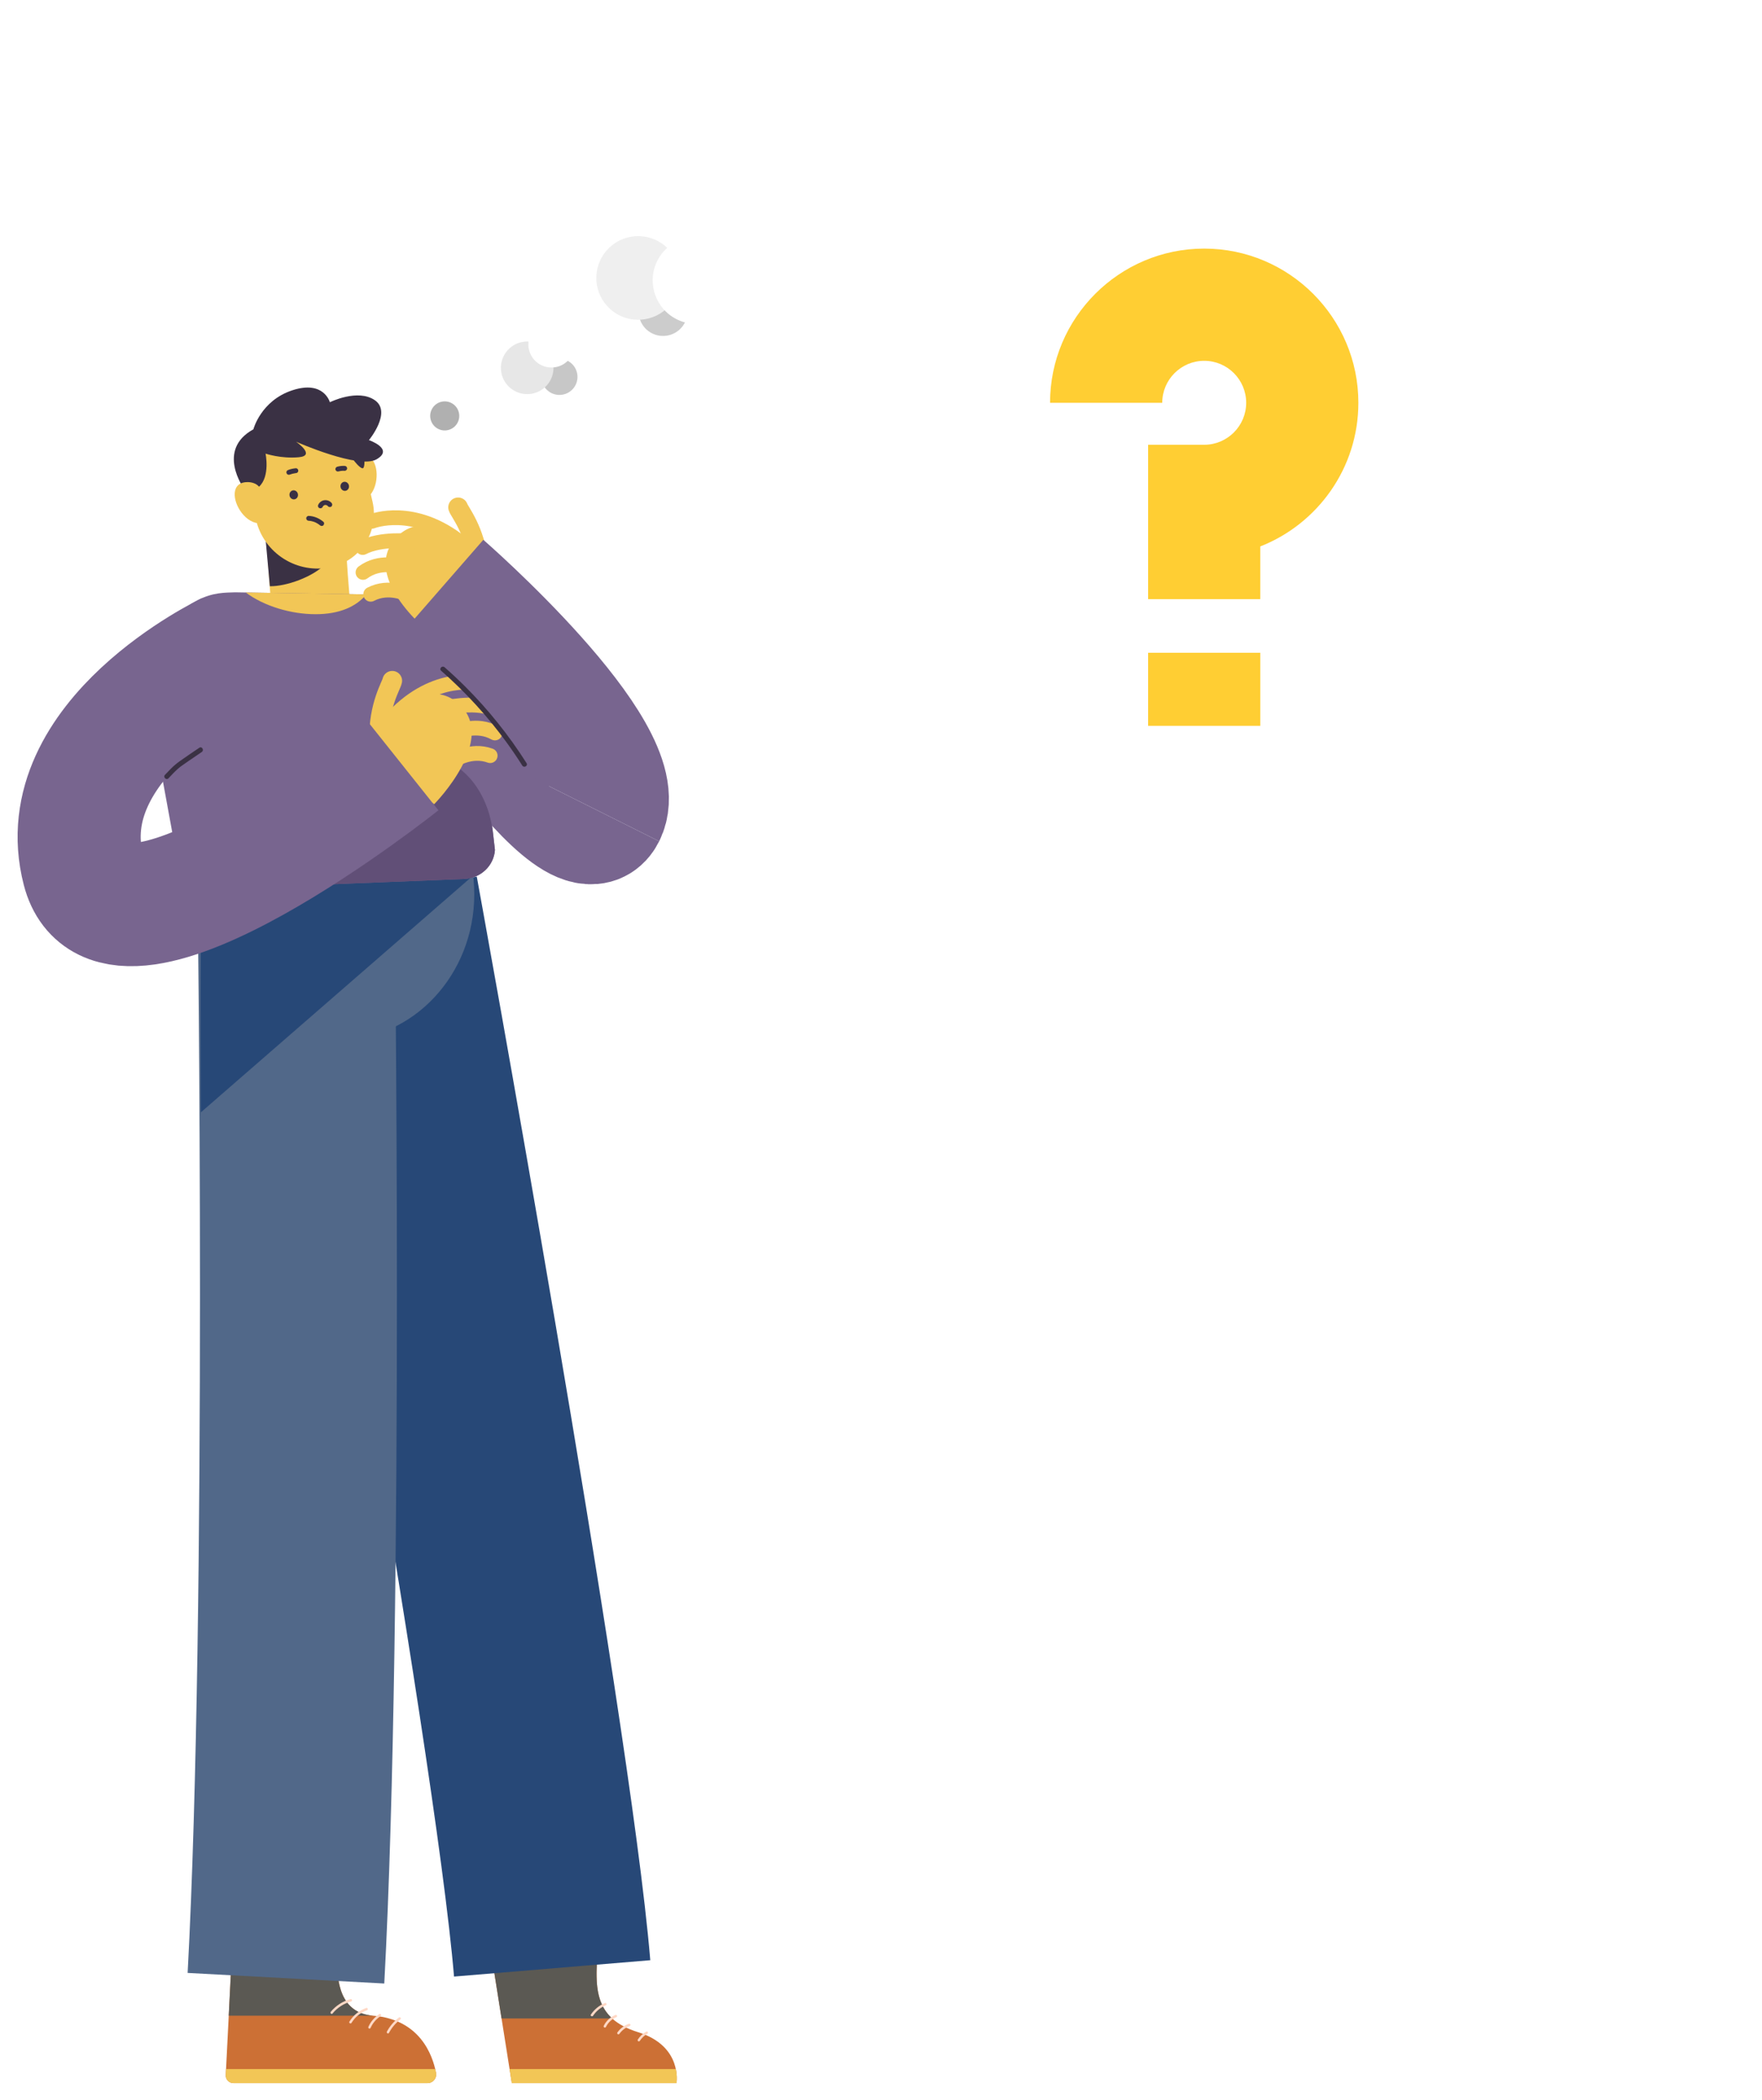 <svg width="423" height="504" viewBox="0 0 423 504" fill="none" xmlns="http://www.w3.org/2000/svg">
<g filter="url(#filter0_d_2325_5123)">
<path d="M153.218 485.781C142.508 482.44 142.508 475.307 143.782 463.833L118.023 467.433L122.867 497.994H162.401C162.401 497.994 163.933 489.122 153.218 485.781Z" fill="#CC7035"/>
<path d="M143.782 463.833L118.023 467.433L120.407 482.476H146.964C142.59 478.518 142.831 472.382 143.782 463.833Z" fill="#5B5953"/>
<path d="M91.207 212.654C91.207 212.654 127.734 412.598 132.555 470.457" stroke="#274877" stroke-width="47.276" stroke-miterlimit="10"/>
<path d="M98.583 144.121C98.583 144.121 137.764 207.857 145.033 193.319" stroke="#78658F" stroke-width="29.547" stroke-miterlimit="10"/>
<path d="M56.008 459.177C56.008 460.498 54.587 488.394 54.194 496.057C54.141 497.113 54.981 497.994 56.037 497.994H102.64C103.944 497.994 104.918 496.808 104.677 495.522C103.85 491.213 100.796 482.699 89.529 481.806C74.374 480.603 83.939 453.059 83.939 453.059" fill="#CC7035"/>
<path d="M89.522 481.807H54.915C55.432 471.532 56.007 460.017 56.007 459.178L83.938 453.054C83.932 453.06 74.368 480.603 89.522 481.807Z" fill="#5B5953"/>
<path d="M84.39 483.533C85.236 482.141 86.551 481.055 88.089 480.515C88.442 480.391 88.289 479.822 87.931 479.951C86.246 480.55 84.807 481.713 83.879 483.239C83.686 483.556 84.191 483.856 84.39 483.533Z" fill="#FFD8C5"/>
<path d="M88.954 484.765C89.465 483.608 90.293 482.616 91.355 481.929C91.672 481.724 91.379 481.219 91.062 481.424C89.923 482.164 89.001 483.227 88.449 484.472C88.384 484.618 88.408 484.789 88.555 484.871C88.678 484.941 88.889 484.912 88.954 484.765Z" fill="#FFD8C5"/>
<path d="M93.386 485.928C94.05 484.683 94.972 483.579 96.093 482.728C96.216 482.634 96.287 482.476 96.199 482.329C96.128 482.205 95.923 482.129 95.8 482.223C94.596 483.139 93.592 484.296 92.882 485.634C92.705 485.969 93.21 486.263 93.386 485.928Z" fill="#FFD8C5"/>
<path d="M79.828 481.289C80.985 479.88 82.552 478.865 84.314 478.395C84.678 478.295 84.525 477.731 84.156 477.831C82.306 478.324 80.627 479.399 79.411 480.878C79.171 481.16 79.587 481.577 79.828 481.289Z" fill="#FFD8C5"/>
<path d="M71.057 211.408C71.057 211.408 73.435 383.891 68.649 472.816" stroke="#516889" stroke-width="47.276" stroke-miterlimit="10"/>
<path d="M81.11 247.649C99.195 247.649 113.856 231.981 113.856 212.654C113.856 193.327 99.195 177.66 81.11 177.66C63.025 177.66 48.364 193.327 48.364 212.654C48.364 231.981 63.025 247.649 81.11 247.649Z" fill="#516889"/>
<path d="M112.845 208.796L48.228 264.981C48.228 264.981 47.976 228.366 48.363 212.654C48.651 200.84 53.836 200.171 53.836 200.171" fill="#274877"/>
<path d="M73.481 126.993C73.787 133.37 74.257 139.734 74.873 146.07" stroke="#F2C656" stroke-width="18.91" stroke-miterlimit="10"/>
<path d="M78.291 133.224C75.167 136.535 68.603 138.778 64.786 138.708L63.735 127.152C63.741 127.146 79.618 131.814 78.291 133.224Z" fill="#3A3144"/>
<path d="M79.629 134.086C71.456 135.959 63.307 130.857 61.434 122.684L59.22 113.037C57.476 105.433 62.226 97.859 69.824 96.115C77.428 94.371 85.002 99.121 86.746 106.719L89.435 118.439C91.05 125.467 86.658 132.472 79.629 134.086Z" fill="#F2C656"/>
<path d="M89.923 109.279C91.162 112.186 90.123 117.417 86.641 118.216C86.641 118.216 83.758 109.96 83.752 109.954C83.558 109.397 85.819 107.706 86.242 107.559C88.05 106.913 89.283 107.794 89.923 109.279Z" fill="#F2C656"/>
<path d="M84.543 107.012C83.228 106.706 86.628 110.981 87.209 110.335C87.79 109.689 87.338 106.078 87.338 106.078" fill="#3A3144"/>
<path d="M58.532 115.215C58.532 115.215 51.833 105.991 60.828 101.047C60.828 101.047 62.613 94.159 70.187 91.676C77.761 89.186 79.188 94.547 79.188 94.547C79.188 94.547 85.888 91.2 90.004 94.071C94.114 96.942 88.571 103.636 88.571 103.636C88.571 103.636 94.683 105.738 90.432 108.228C86.181 110.717 71.068 104.018 71.068 104.018C71.068 104.018 75.93 107.353 71.743 107.746C67.492 108.145 63.752 106.883 63.752 106.883C63.752 106.883 64.897 112.32 62.196 114.815" fill="#3A3144"/>
<path d="M77.433 119.713C77.456 119.666 77.48 119.619 77.503 119.578C77.515 119.555 77.533 119.531 77.55 119.508C77.591 119.443 77.533 119.531 77.521 119.543C77.562 119.502 77.591 119.461 77.632 119.42C77.65 119.402 77.662 119.39 77.679 119.373C77.697 119.355 77.773 119.296 77.697 119.355C77.615 119.42 77.703 119.349 77.721 119.343C77.738 119.332 77.756 119.32 77.773 119.308C77.814 119.285 77.861 119.261 77.903 119.238C77.967 119.202 77.773 119.285 77.867 119.255C77.891 119.249 77.908 119.243 77.932 119.238C77.955 119.232 78.067 119.185 78.09 119.202C78.085 119.202 77.944 119.214 78.032 119.214C78.061 119.214 78.085 119.208 78.114 119.208C78.161 119.208 78.22 119.226 78.267 119.214C78.249 119.22 78.132 119.191 78.208 119.208C78.237 119.214 78.261 119.22 78.29 119.226C78.337 119.238 78.39 119.255 78.437 119.273C78.548 119.308 78.349 119.226 78.407 119.261C78.431 119.273 78.46 119.285 78.484 119.302C78.531 119.326 78.572 119.355 78.613 119.384C78.631 119.396 78.695 119.443 78.625 119.39C78.548 119.332 78.631 119.396 78.642 119.414C78.683 119.455 78.725 119.496 78.766 119.537C78.971 119.766 79.394 119.76 79.594 119.537C79.823 119.29 79.811 118.956 79.594 118.709C79.147 118.198 78.466 117.969 77.803 118.075C77.21 118.169 76.664 118.598 76.411 119.132C76.341 119.279 76.305 119.426 76.352 119.584C76.388 119.719 76.493 119.866 76.623 119.936C76.887 120.06 77.292 120.013 77.433 119.713Z" fill="#3A3144"/>
<path d="M77.643 123.252C76.644 122.395 75.417 121.884 74.102 121.826C73.797 121.814 73.503 122.107 73.515 122.413C73.533 122.742 73.773 122.982 74.102 123C74.237 123.006 74.378 123.017 74.513 123.035C74.372 123.017 74.59 123.047 74.613 123.053C74.683 123.064 74.748 123.076 74.813 123.094C75.071 123.153 75.329 123.229 75.576 123.329C75.599 123.34 75.623 123.346 75.646 123.358C75.588 123.335 75.588 123.335 75.646 123.358C75.711 123.387 75.77 123.417 75.834 123.446C75.958 123.511 76.081 123.575 76.198 123.646C76.316 123.716 76.433 123.793 76.551 123.875C76.58 123.892 76.609 123.916 76.633 123.939C76.586 123.898 76.586 123.904 76.639 123.945C76.692 123.992 76.75 124.033 76.803 124.08C77.038 124.28 77.408 124.327 77.631 124.08C77.842 123.863 77.889 123.464 77.643 123.252Z" fill="#3A3144"/>
<path d="M70.724 117.847C71.278 117.739 71.634 117.172 71.519 116.58C71.404 115.988 70.861 115.595 70.308 115.703C69.754 115.811 69.398 116.378 69.513 116.97C69.628 117.562 70.17 117.955 70.724 117.847Z" fill="#3A3144"/>
<path d="M82.97 115.802C83.524 115.694 83.88 115.127 83.765 114.535C83.65 113.943 83.108 113.55 82.554 113.658C82 113.766 81.644 114.333 81.759 114.925C81.874 115.517 82.416 115.91 82.97 115.802Z" fill="#3A3144"/>
<path d="M69.503 111.933C69.961 111.757 70.436 111.634 70.929 111.569C70.877 111.575 70.824 111.581 70.771 111.593C70.853 111.581 70.935 111.575 71.017 111.563C71.176 111.546 71.317 111.51 71.434 111.393C71.534 111.293 71.611 111.123 71.605 110.976C71.599 110.823 71.546 110.665 71.434 110.559C71.329 110.459 71.17 110.371 71.017 110.389C70.389 110.448 69.779 110.577 69.186 110.806C69.039 110.865 68.915 110.935 68.833 111.076C68.757 111.199 68.728 111.387 68.775 111.528C68.822 111.669 68.91 111.81 69.045 111.88C69.186 111.945 69.356 111.992 69.503 111.933Z" fill="#3A3144"/>
<path d="M81.26 111.152C81.484 111.094 81.707 111.047 81.936 111.011C81.883 111.017 81.83 111.023 81.777 111.035C82.1 110.994 82.423 110.982 82.752 111C83.057 111.017 83.351 110.718 83.339 110.412C83.321 110.078 83.081 109.843 82.752 109.825C82.147 109.79 81.531 109.86 80.949 110.025C80.656 110.107 80.444 110.448 80.538 110.747C80.638 111.047 80.943 111.24 81.26 111.152Z" fill="#3A3144"/>
<path d="M56.342 116.894C56.495 120.047 59.713 124.304 63.189 123.505C63.189 123.505 62.954 115.702 62.184 114.815C61.104 113.571 59.343 113.694 58.902 113.741C56.994 113.946 56.266 115.273 56.342 116.894Z" fill="#F2C656"/>
<path d="M56.454 140.169L102.957 140.915C108.024 140.973 112.258 144.796 112.833 149.828L118.816 202.008C118.558 205.819 115.358 208.825 111.395 208.978L50.688 211.391C46.731 211.55 43.279 208.813 42.685 205.044L33.784 156.486C44.541 139.623 51.839 140.357 56.454 140.169Z" fill="#78658F"/>
<path d="M118.822 202.015L118.376 198.14C118.088 195.621 117.507 193.143 116.526 190.806C114.395 185.727 110.502 181.042 103.486 179.192C85.119 174.348 50.694 211.398 50.694 211.398L111.4 208.984C115.364 208.832 118.564 205.826 118.822 202.015Z" fill="#614F77"/>
<path d="M109.974 119.777C110.326 120.875 114.049 125.238 114.912 133.341" stroke="#F2C656" stroke-width="4.728" stroke-miterlimit="10" stroke-linecap="round"/>
<path d="M103.832 150.468L120.078 134.609C120.078 134.609 103.949 117.382 95.071 127.082C86.194 136.782 103.832 150.468 103.832 150.468Z" fill="#F2C656"/>
<path d="M89.329 123.118C89.329 123.118 99.37 119.102 110.825 128.432" stroke="#F2C656" stroke-width="3.546" stroke-miterlimit="10" stroke-linecap="round"/>
<path d="M98.582 127.933C98.453 127.862 91.448 127.14 87.08 129.418" stroke="#F2C656" stroke-width="3.546" stroke-miterlimit="10" stroke-linecap="round"/>
<path d="M96.046 133.957C95.905 133.91 91.12 132.442 87.144 135.396" stroke="#F2C656" stroke-width="3.546" stroke-miterlimit="10" stroke-linecap="round"/>
<path d="M97.912 140.692C97.783 140.622 93.362 138.361 88.993 140.639" stroke="#F2C656" stroke-width="3.546" stroke-miterlimit="10" stroke-linecap="round"/>
<path d="M94.166 161.4C93.96 162.534 90.837 167.342 91.025 175.492" stroke="#F2C656" stroke-width="4.728" stroke-miterlimit="10" stroke-linecap="round"/>
<path d="M104.225 191.035L86.059 177.407C86.059 177.407 99.822 158.236 109.88 166.709C119.938 175.181 104.225 191.035 104.225 191.035Z" fill="#F2C656"/>
<path d="M115.063 162.035C115.063 162.035 104.588 159.352 94.436 170.085" stroke="#F2C656" stroke-width="3.546" stroke-miterlimit="10" stroke-linecap="round"/>
<path d="M106.515 168.006C106.632 167.918 113.484 166.298 118.111 167.995" stroke="#F2C656" stroke-width="3.546" stroke-miterlimit="10" stroke-linecap="round"/>
<path d="M109.809 173.655C109.938 173.59 114.494 171.512 118.821 173.931" stroke="#F2C656" stroke-width="3.546" stroke-miterlimit="10" stroke-linecap="round"/>
<path d="M108.835 180.577C108.952 180.489 113.045 177.677 117.672 179.374" stroke="#F2C656" stroke-width="3.546" stroke-miterlimit="10" stroke-linecap="round"/>
<path d="M58.99 140.21C63.335 143.457 69.8 145.424 75.771 145.424C81.455 145.424 85.489 143.639 87.955 140.674L58.99 140.21Z" fill="#F2C656"/>
<path d="M145.033 193.318C152.302 178.78 106.327 138.701 106.327 138.701" stroke="#78658F" stroke-width="29.547" stroke-miterlimit="10"/>
<path d="M54.828 154.907C54.828 154.907 11.906 175.375 20.021 206.741C27.478 235.564 96.046 180.93 96.046 180.93" stroke="#78658F" stroke-width="29.547" stroke-miterlimit="10"/>
<path d="M54.194 496.063C54.141 497.119 54.981 498 56.037 498H102.64C103.944 498 104.918 496.814 104.677 495.528C104.625 495.246 104.56 494.947 104.484 494.63H54.264C54.241 495.158 54.217 495.646 54.194 496.063Z" fill="#F2C656"/>
<path d="M40.442 184.81C41.17 184.053 41.874 183.266 42.661 182.573C42.814 182.438 42.972 182.309 43.131 182.18C43.172 182.15 43.213 182.115 43.248 182.086C43.313 182.033 43.184 182.133 43.307 182.039C43.407 181.962 43.501 181.892 43.6 181.821C44.147 181.422 44.704 181.041 45.262 180.659C46.319 179.937 47.382 179.214 48.444 178.492C49.067 178.07 48.48 177.048 47.852 177.476C46.284 178.545 44.699 179.584 43.16 180.694C42.414 181.234 41.71 181.816 41.064 182.467C40.571 182.966 40.095 183.471 39.608 183.976C39.085 184.522 39.913 185.356 40.442 184.81Z" fill="#3A3144"/>
<path d="M105.899 158.987C111.776 164.142 117.09 169.949 121.681 176.285C122.973 178.07 124.212 179.896 125.392 181.763C125.797 182.397 126.813 181.81 126.408 181.17C122.181 174.5 117.207 168.294 111.612 162.721C110.032 161.148 108.406 159.627 106.732 158.159C106.163 157.66 105.329 158.488 105.899 158.987Z" fill="#3A3144"/>
<path d="M122.867 497.994H162.401C162.401 497.994 162.647 496.562 162.248 494.624H122.333L122.867 497.994Z" fill="#F2C656"/>
<path d="M142.367 481.83C143.107 480.726 144.176 479.84 145.403 479.329C145.55 479.27 145.655 479.135 145.608 478.965C145.573 478.83 145.397 478.7 145.244 478.759C143.864 479.335 142.69 480.292 141.856 481.531C141.651 481.848 142.162 482.141 142.367 481.83Z" fill="#FFD8C5"/>
<path d="M145.46 484.524C145.965 483.485 146.846 482.634 147.927 482.193C148.073 482.135 148.179 482 148.132 481.829C148.091 481.688 147.921 481.565 147.768 481.624C146.553 482.117 145.531 483.039 144.95 484.225C144.879 484.366 144.909 484.542 145.055 484.624C145.19 484.706 145.396 484.665 145.46 484.524Z" fill="#FFD8C5"/>
<path d="M148.719 486.146C149.312 485.307 150.175 484.655 151.144 484.314C151.291 484.261 151.391 484.115 151.349 483.95C151.308 483.804 151.138 483.692 150.985 483.745C149.864 484.144 148.901 484.878 148.208 485.847C148.114 485.976 148.185 486.176 148.314 486.246C148.467 486.34 148.625 486.275 148.719 486.146Z" fill="#FFD8C5"/>
<path d="M153.617 487.836C154.064 487.144 154.68 486.562 155.414 486.151C155.555 486.075 155.596 485.887 155.52 485.752C155.438 485.611 155.256 485.57 155.12 485.646C154.31 486.104 153.617 486.762 153.112 487.543C153.03 487.672 153.083 487.872 153.218 487.942C153.359 488.018 153.523 487.977 153.617 487.836Z" fill="#FFD8C5"/>
<path d="M419.001 116.126C419.001 86.269 398.527 61.191 370.854 54.175C361.524 40.57 347.068 30.759 330.276 27.524C322.56 12.375 306.831 2 288.67 2C270.38 2 254.562 12.522 246.905 27.841C243.136 26.878 239.178 26.361 235.109 26.361C208.91 26.361 187.667 47.599 187.667 73.803C187.667 79.616 188.718 85.188 190.632 90.332C181.878 97.853 176.329 108.998 176.329 121.439C176.329 138.385 186.604 152.923 201.26 159.176C201.119 160.468 201.043 161.771 201.043 163.098C201.043 182.856 217.06 198.874 236.818 198.874C240.681 198.874 244.398 198.251 247.886 197.118C257.979 206.965 271.771 213.03 286.985 213.03C303.196 213.03 317.793 206.143 328.021 195.133C332.231 196.46 336.711 197.177 341.361 197.177C357.737 197.177 372.028 188.299 379.72 175.105C402.795 165.464 419.001 142.689 419.001 116.126Z" fill="white"/>
<path d="M164.269 75.698C165.892 72.886 164.929 69.292 162.118 67.669C159.307 66.046 155.712 67.009 154.089 69.82C152.466 72.631 153.429 76.226 156.24 77.849C159.052 79.472 162.646 78.509 164.269 75.698Z" fill="#CCCCCC"/>
<path d="M161.894 69.736C164.667 64.933 163.021 58.793 158.219 56.02C153.417 53.248 147.276 54.893 144.504 59.695C141.731 64.498 143.376 70.638 148.179 73.411C152.981 76.183 159.121 74.538 161.894 69.736Z" fill="#EFEFEF"/>
<path d="M176.191 70.513C179.077 65.515 177.365 59.123 172.366 56.237C167.367 53.351 160.975 55.063 158.089 60.062C155.203 65.061 156.916 71.453 161.914 74.339C166.913 77.225 173.305 75.512 176.191 70.513Z" fill="white"/>
<path d="M138.056 90.626C139.252 88.554 138.542 85.904 136.47 84.707C134.397 83.511 131.747 84.221 130.55 86.293C129.354 88.366 130.064 91.016 132.136 92.213C134.209 93.409 136.859 92.699 138.056 90.626Z" fill="#C7C7C7"/>
<path d="M132.034 89.443C133.779 86.421 132.744 82.557 129.722 80.812C126.7 79.068 122.836 80.103 121.092 83.125C119.347 86.147 120.382 90.01 123.404 91.755C126.426 93.5 130.29 92.464 132.034 89.443Z" fill="#E7E7E7"/>
<path d="M137.205 83.436C138.738 80.779 137.828 77.382 135.171 75.849C132.515 74.315 129.118 75.225 127.584 77.882C126.05 80.538 126.96 83.935 129.617 85.469C132.274 87.003 135.671 86.093 137.205 83.436Z" fill="white"/>
<path d="M109.785 99.572C110.748 97.904 110.176 95.771 108.508 94.808C106.84 93.845 104.707 94.416 103.744 96.085C102.781 97.753 103.352 99.886 105.02 100.849C106.689 101.812 108.822 101.24 109.785 99.572Z" fill="#B0B0B0"/>
<path d="M302.562 141.814H275.629V104.753H289.092C294.647 104.753 299.168 100.231 299.168 94.677C299.168 89.122 294.647 84.601 289.092 84.601C283.538 84.601 279.017 89.122 279.017 94.677H252.084C252.084 74.267 268.689 57.669 289.092 57.669C309.496 57.669 326.101 74.273 326.101 94.677C326.101 110.336 316.325 123.753 302.556 129.155V141.814H302.562Z" fill="#FFCE33"/>
<path d="M302.561 154.684H275.628V172.222H302.561V154.684Z" fill="#FFCE33"/>
</g>
<defs>
<filter id="filter0_d_2325_5123" x="0.2" y="0" width="422.801" height="504" filterUnits="userSpaceOnUse" color-interpolation-filters="sRGB">
<feFlood flood-opacity="0" result="BackgroundImageFix"/>
<feColorMatrix in="SourceAlpha" type="matrix" values="0 0 0 0 0 0 0 0 0 0 0 0 0 0 0 0 0 0 127 0" result="hardAlpha"/>
<feOffset dy="2"/>
<feGaussianBlur stdDeviation="2"/>
<feComposite in2="hardAlpha" operator="out"/>
<feColorMatrix type="matrix" values="0 0 0 0 0 0 0 0 0 0 0 0 0 0 0 0 0 0 0.25 0"/>
<feBlend mode="normal" in2="BackgroundImageFix" result="effect1_dropShadow_2325_5123"/>
<feBlend mode="normal" in="SourceGraphic" in2="effect1_dropShadow_2325_5123" result="shape"/>
</filter>
</defs>
</svg>
